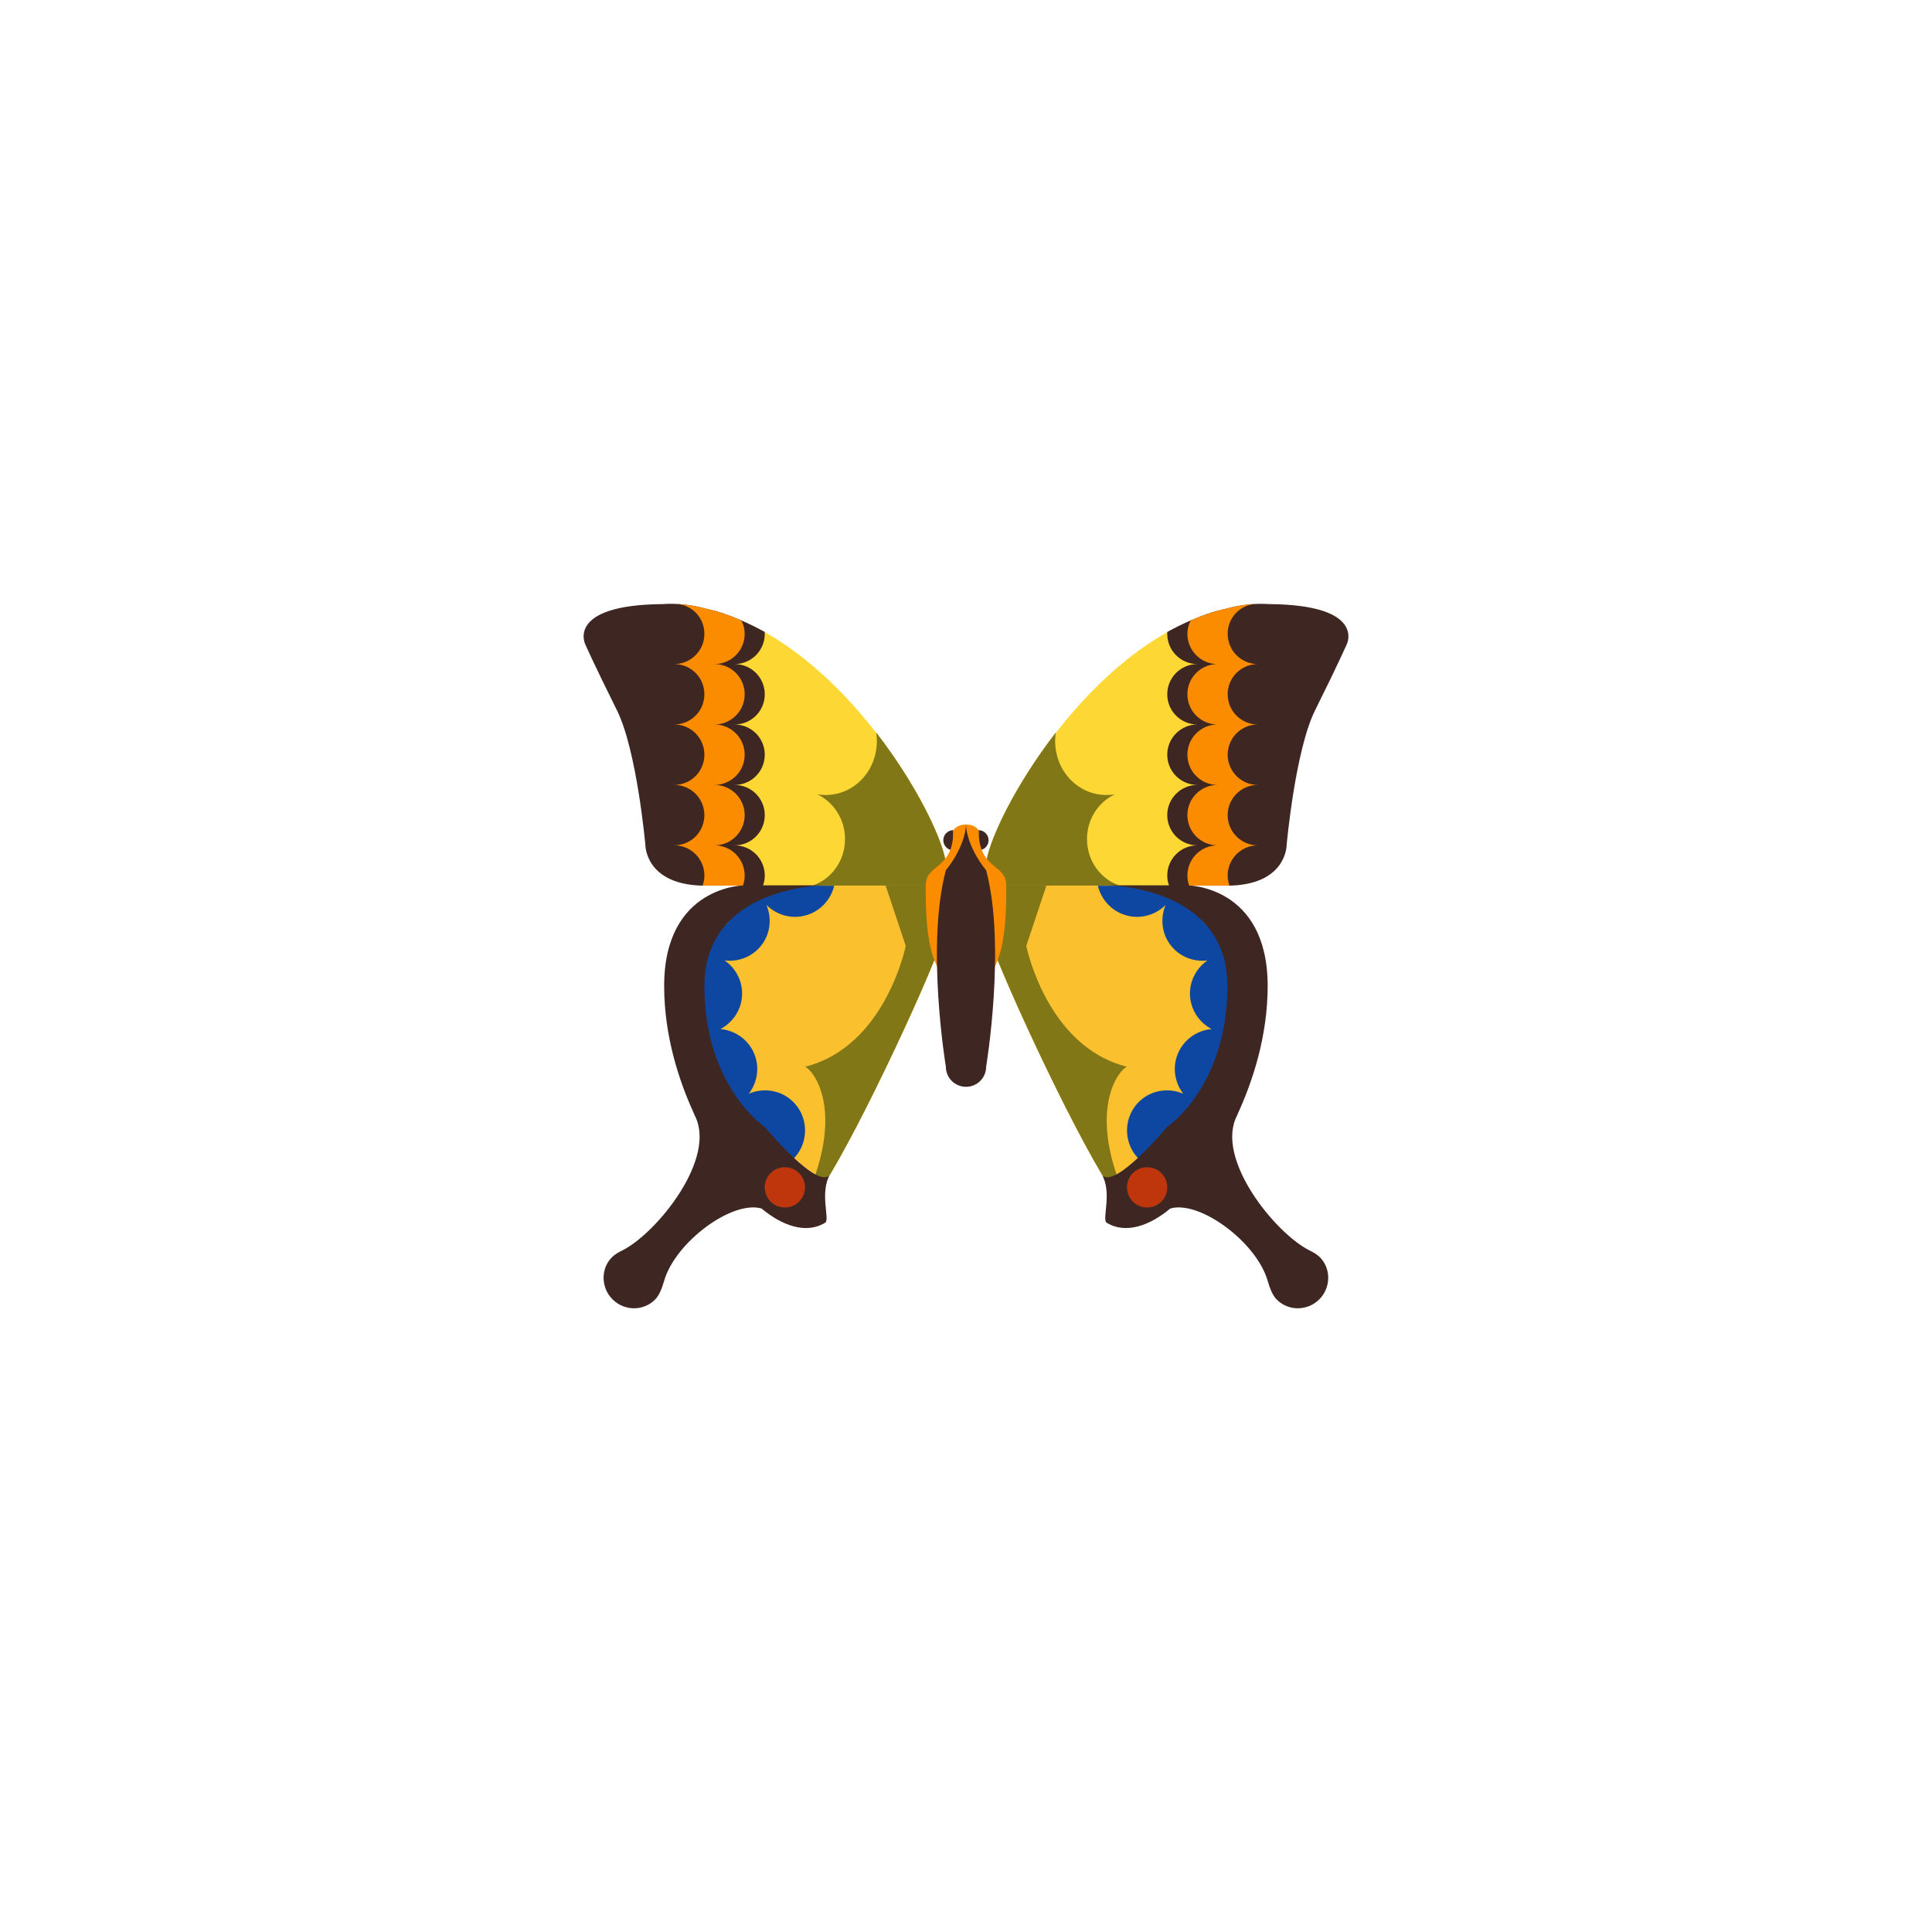 <?xml version="1.0" encoding="UTF-8" standalone="no" ?>
<!DOCTYPE svg PUBLIC "-//W3C//DTD SVG 1.1//EN" "http://www.w3.org/Graphics/SVG/1.1/DTD/svg11.dtd">
<svg xmlns="http://www.w3.org/2000/svg" xmlns:xlink="http://www.w3.org/1999/xlink" version="1.1" width="400" height="400" viewBox="0 0 400 400" xml:space="preserve">
<desc>Created with Fabric.js 3.6.2</desc>
<defs>
</defs>
<g transform="matrix(4.17 0 0 4.17 170.85 211.45)" id="Layer_1"  >
<path style="stroke: none; stroke-width: 1; stroke-dasharray: none; stroke-linecap: butt; stroke-dashoffset: 0; stroke-linejoin: miter; stroke-miterlimit: 4; fill: rgb(251,192,45); fill-rule: nonzero; opacity: 1;"  transform=" translate(-17, -26.75)" d="M 23.001 19 h -5.997 c 0 0 -5.997 1 -5.997 6 s 2.999 7 2.999 7 s 2.702 3.25 3.249 2.336 c 2.119 -3.555 5.746 -11.54 5.746 -12.336 C 23.001 22 23.001 19 23.001 19 z" stroke-linecap="round" />
</g>
<g transform="matrix(4.17 0 0 4.17 229.15 211.45)" id="Layer_1"  >
<path style="stroke: none; stroke-width: 1; stroke-dasharray: none; stroke-linecap: butt; stroke-dashoffset: 0; stroke-linejoin: miter; stroke-miterlimit: 4; fill: rgb(251,192,45); fill-rule: nonzero; opacity: 1;"  transform=" translate(-31, -26.75)" d="M 25 19 h 5.997 c 0 0 5.997 1 5.997 6 s -2.999 7 -2.999 7 s -2.702 3.25 -3.249 2.336 C 28.627 30.781 25 22.796 25 22 V 19 z" stroke-linecap="round" />
</g>
<g transform="matrix(4.17 0 0 4.17 157.04 209.11)" id="Layer_1"  >
<path style="stroke: none; stroke-width: 1; stroke-dasharray: none; stroke-linecap: butt; stroke-dashoffset: 0; stroke-linejoin: miter; stroke-miterlimit: 4; fill: rgb(13,71,161); fill-rule: nonzero; opacity: 1;"  transform=" translate(-13.69, -26.19)" d="M 15.889 21.528 c 1.079 -0.213 1.788 -1.271 1.574 -2.35 c -0.07 -0.353 -0.236 -0.677 -0.459 -0.929 c -0.227 0.656 -0.777 1.173 -1.503 1.316 s -1.431 -0.125 -1.891 -0.646 c -0.111 0.317 -0.141 0.68 -0.071 1.033 c 0.027 0.136 0.068 0.266 0.12 0.39 c -0.044 -0.044 -0.082 -0.092 -0.131 -0.133 c -0.277 -0.229 -0.803 0.971 -1.275 1.542 c -0.472 0.57 -1.188 0.809 -1.873 0.696 c 0.115 0.316 0.321 0.616 0.599 0.845 c 0.051 0.042 0.108 0.072 0.162 0.108 c -0.087 -0.012 -0.174 -0.027 -0.265 -0.027 c -0.36 0 -0.71 0.1 -1 0.27 c 0.6 0.35 1 0.99 1 1.73 s -0.4 1.38 -1 1.73 c 0.252 0.147 0.551 0.229 0.861 0.251 c -0.233 0.118 -0.448 0.265 -0.611 0.453 c 0.681 0.139 1.265 0.616 1.503 1.317 s 0.065 1.435 -0.391 1.96 c 0.329 0.068 0.693 0.05 1.034 -0.066 c 0.064 -0.022 0.121 -0.055 0.181 -0.083 c -0.154 0.194 -0.283 0.404 -0.353 0.628 c 0.679 -0.145 1.406 0.059 1.904 0.607 c 0.498 0.547 0.633 1.29 0.424 1.953 c 0.329 -0.069 0.655 -0.231 0.921 -0.473 c 0.814 -0.74 0.874 -2.012 0.134 -2.825 c -0.589 -0.647 -1.511 -0.809 -2.275 -0.479 c 0.395 -0.513 0.537 -1.208 0.315 -1.864 c -0.262 -0.772 -0.957 -1.278 -1.723 -1.346 c 0.635 -0.336 1.076 -0.997 1.076 -1.762 c 0 -0.68 -0.345 -1.282 -0.868 -1.644 c 0.655 0.079 1.337 -0.161 1.786 -0.704 c 0.49 -0.593 0.57 -1.387 0.29 -2.053 C 14.541 21.431 15.21 21.662 15.889 21.528 z" stroke-linecap="round" />
</g>
<g transform="matrix(4.17 0 0 4.17 242.97 209.11)" id="Layer_1"  >
<path style="stroke: none; stroke-width: 1; stroke-dasharray: none; stroke-linecap: butt; stroke-dashoffset: 0; stroke-linejoin: miter; stroke-miterlimit: 4; fill: rgb(13,71,161); fill-rule: nonzero; opacity: 1;"  transform=" translate(-34.31, -26.19)" d="M 32.112 21.528 c -1.079 -0.213 -1.788 -1.271 -1.574 -2.35 c 0.07 -0.353 0.236 -0.677 0.459 -0.929 c 0.227 0.656 0.777 1.173 1.503 1.316 c 0.726 0.143 1.431 -0.125 1.891 -0.646 c 0.111 0.317 0.141 0.68 0.071 1.033 c -0.027 0.136 -0.068 0.266 -0.12 0.39 c 0.044 -0.044 0.082 -0.092 0.131 -0.133 c 0.277 -0.229 0.803 0.971 1.275 1.542 c 0.472 0.57 1.188 0.809 1.873 0.696 c -0.115 0.316 -0.321 0.616 -0.599 0.845 c -0.051 0.042 -0.108 0.072 -0.162 0.108 c 0.087 -0.012 0.174 -0.027 0.265 -0.027 c 0.36 0 0.71 0.1 1 0.27 c -0.6 0.35 -1 0.99 -1 1.73 s 0.4 1.38 1 1.73 c -0.252 0.147 -0.551 0.229 -0.861 0.251 c 0.233 0.118 0.448 0.265 0.611 0.453 c -0.681 0.139 -1.265 0.616 -1.503 1.317 s -0.065 1.435 0.391 1.96 c -0.329 0.068 -0.693 0.05 -1.034 -0.066 c -0.064 -0.022 -0.121 -0.055 -0.181 -0.083 c 0.154 0.194 0.283 0.404 0.353 0.628 c -0.679 -0.145 -1.406 0.059 -1.904 0.607 c -0.498 0.547 -0.633 1.29 -0.424 1.953 c -0.329 -0.069 -0.655 -0.231 -0.921 -0.473 c -0.814 -0.74 -0.874 -2.012 -0.134 -2.825 c 0.589 -0.647 1.511 -0.809 2.275 -0.479 c -0.395 -0.513 -0.537 -1.208 -0.315 -1.864 c 0.262 -0.772 0.957 -1.278 1.723 -1.346 c -0.635 -0.336 -1.076 -0.997 -1.076 -1.762 c 0 -0.68 0.345 -1.282 0.868 -1.644 c -0.655 0.079 -1.337 -0.161 -1.786 -0.704 c -0.49 -0.593 -0.57 -1.387 -0.29 -2.053 C 33.46 21.431 32.791 21.662 32.112 21.528 z" stroke-linecap="round" />
</g>
<g transform="matrix(4.17 0 0 4.17 171.88 155.9)" id="Layer_1"  >
<path style="stroke: none; stroke-width: 1; stroke-dasharray: none; stroke-linecap: butt; stroke-dashoffset: 0; stroke-linejoin: miter; stroke-miterlimit: 4; fill: rgb(253,216,53); fill-rule: nonzero; opacity: 1;"  transform=" translate(-17.25, -13.41)" d="M 23 19 v 1 c 0 0 -6.55 0 -10.09 0 c 0.06 -0.16 0.09 -0.32 0.09 -0.5 c 0 -0.83 -0.67 -1.5 -1.5 -1.5 c 0.83 0 1.5 -0.67 1.5 -1.5 S 12.33 15 11.5 15 c 0.83 0 1.5 -0.67 1.5 -1.5 S 12.33 12 11.5 12 c 0.83 0 1.5 -0.67 1.5 -1.5 S 12.33 9 11.5 9 C 12.33 9 13 8.33 13 7.5 c 0 -0.24 -0.06 -0.47 -0.17 -0.67 C 18.83 9.4 23 17.33 23 19 z" stroke-linecap="round" />
</g>
<g transform="matrix(4.17 0 0 4.17 228.13 155.9)" id="Layer_1"  >
<path style="stroke: none; stroke-width: 1; stroke-dasharray: none; stroke-linecap: butt; stroke-dashoffset: 0; stroke-linejoin: miter; stroke-miterlimit: 4; fill: rgb(253,216,53); fill-rule: nonzero; opacity: 1;"  transform=" translate(-30.75, -13.41)" d="M 25.001 19 v 1 c 0 0 6.55 0 10.091 0 c -0.06 -0.16 -0.09 -0.32 -0.09 -0.5 c 0 -0.83 0.67 -1.5 1.5 -1.5 c -0.83 0 -1.5 -0.67 -1.5 -1.5 s 0.67 -1.5 1.5 -1.5 c -0.83 0 -1.5 -0.67 -1.5 -1.5 s 0.67 -1.5 1.5 -1.5 c -0.83 0 -1.5 -0.67 -1.5 -1.5 s 0.67 -1.5 1.5 -1.5 c -0.83 0 -1.5 -0.67 -1.5 -1.5 c 0 -0.24 0.06 -0.47 0.17 -0.67 C 29.171 9.4 25.001 17.33 25.001 19 z" stroke-linecap="round" />
</g>
<g transform="matrix(4.17 0 0 4.17 181.26 215.56)" id="Layer_1"  >
<path style="stroke: none; stroke-width: 1; stroke-dasharray: none; stroke-linecap: butt; stroke-dashoffset: 0; stroke-linejoin: miter; stroke-miterlimit: 4; fill: rgb(130,119,23); fill-rule: nonzero; opacity: 1;"  transform=" translate(-19.5, -27.73)" d="M 16.124 35.379 c -0.01 0.03 -0.01 0.06 -0.02 0.09 c 0.06 -0.02 1.11 -1.07 1.15 -1.13 C 19.373 30.779 23.001 22.8 23.001 22 v -2 h -2.999 l 1 3 c 0 0 -1 5 -4.998 6 C 16.357 29.129 18.003 31.038 16.124 35.379 z" stroke-linecap="round" />
</g>
<g transform="matrix(4.17 0 0 4.17 182.04 167.5)" id="Layer_1"  >
<path style="stroke: none; stroke-width: 1; stroke-dasharray: none; stroke-linecap: butt; stroke-dashoffset: 0; stroke-linejoin: miter; stroke-miterlimit: 4; fill: rgb(130,119,23); fill-rule: nonzero; opacity: 1;"  transform=" translate(-19.69, -16.2)" d="M 23 18.97 V 20 c 0 0 -3.42 0 -6.62 0 c 0.93 -0.32 1.61 -1.22 1.61 -2.31 c 0 -0.99 -0.57 -1.84 -1.38 -2.22 c 0.79 0.13 1.61 -0.11 2.22 -0.75 c 0.6 -0.63 0.83 -1.5 0.71 -2.32 c 2.01 2.6 3.26 5.25 3.44 6.36 C 22.99 18.84 23 18.91 23 18.97 z" stroke-linecap="round" />
</g>
<g transform="matrix(4.17 0 0 4.17 218.74 215.56)" id="Layer_1"  >
<path style="stroke: none; stroke-width: 1; stroke-dasharray: none; stroke-linecap: butt; stroke-dashoffset: 0; stroke-linejoin: miter; stroke-miterlimit: 4; fill: rgb(130,119,23); fill-rule: nonzero; opacity: 1;"  transform=" translate(-28.5, -27.73)" d="M 31.877 35.379 c 0.01 0.03 0.01 0.06 0.02 0.09 c -0.06 -0.02 -1.11 -1.07 -1.15 -1.13 C 28.628 30.779 25 22.8 25 22 v -2 h 2.999 l -1 3 c 0 0 1 5 4.998 6 C 31.644 29.129 29.997 31.038 31.877 35.379 z" stroke-linecap="round" />
</g>
<g transform="matrix(4.17 0 0 4.17 217.96 167.5)" id="Layer_1"  >
<path style="stroke: none; stroke-width: 1; stroke-dasharray: none; stroke-linecap: butt; stroke-dashoffset: 0; stroke-linejoin: miter; stroke-miterlimit: 4; fill: rgb(130,119,23); fill-rule: nonzero; opacity: 1;"  transform=" translate(-28.31, -16.2)" d="M 25.001 18.97 V 20 c 0 0 3.42 0 6.62 0 c -0.93 -0.32 -1.61 -1.22 -1.61 -2.31 c 0 -0.99 0.57 -1.84 1.38 -2.22 c -0.79 0.13 -1.61 -0.11 -2.22 -0.75 c -0.6 -0.63 -0.83 -1.5 -0.71 -2.32 c -2.01 2.6 -3.26 5.25 -3.44 6.36 C 25.011 18.84 25.001 18.91 25.001 18.97 z" stroke-linecap="round" />
</g>
<g transform="matrix(4.17 0 0 4.17 203.65 173.96)" id="Layer_1"  >
<path style="stroke: none; stroke-width: 1; stroke-dasharray: none; stroke-linecap: butt; stroke-dashoffset: 0; stroke-linejoin: miter; stroke-miterlimit: 4; fill: rgb(62,39,35); fill-rule: nonzero; opacity: 1;"  transform=" translate(-24.88, -17.75)" d="M 24.626 17.25 c 0.276 0 0.5 0.224 0.5 0.5 s -0.224 0.5 -0.5 0.5" stroke-linecap="round" />
</g>
<g transform="matrix(4.17 0 0 4.17 196.36 173.96)" id="Layer_1"  >
<path style="stroke: none; stroke-width: 1; stroke-dasharray: none; stroke-linecap: butt; stroke-dashoffset: 0; stroke-linejoin: miter; stroke-miterlimit: 4; fill: rgb(62,39,35); fill-rule: nonzero; opacity: 1;"  transform=" translate(-23.13, -17.75)" d="M 23.376 17.25 c -0.276 0 -0.5 0.224 -0.5 0.5 s 0.224 0.5 0.5 0.5" stroke-linecap="round" />
</g>
<g transform="matrix(4.17 0 0 4.17 200 187.43)" id="Layer_1"  >
<path style="stroke: none; stroke-width: 1; stroke-dasharray: none; stroke-linecap: butt; stroke-dashoffset: 0; stroke-linejoin: miter; stroke-miterlimit: 4; fill: rgb(251,140,0); fill-rule: nonzero; opacity: 1;"  transform=" translate(-24, -20.98)" d="M 26 20 c 0 1.657 0 5 -2 5 s -2 -3.343 -2 -5 c 0 -1.11 1.375 -0.75 1.375 -2.75 c 0.25 -0.375 1 -0.375 1.25 0 C 24.626 19.25 26 18.89 26 20 z" stroke-linecap="round" />
</g>
<g transform="matrix(4.17 0 0 4.17 200 197.91)" id="Layer_1"  >
<path style="stroke: none; stroke-width: 1; stroke-dasharray: none; stroke-linecap: butt; stroke-dashoffset: 0; stroke-linejoin: miter; stroke-miterlimit: 4; fill: rgb(62,39,35); fill-rule: nonzero; opacity: 1;"  transform=" translate(-24, -23.5)" d="M 25 28.999 c 0 0.555 -0.445 1 -1 1 s -1 -0.445 -1 -1 c 0 0 -1 -6 0 -9.75 C 24 18 24 17 24 17 s 0 1 1 2.25 C 26 23 25 28.999 25 28.999 z" stroke-linecap="round" />
</g>
<g transform="matrix(4.17 0 0 4.17 151.04 154.88)" id="Layer_1"  >
<path style="stroke: none; stroke-width: 1; stroke-dasharray: none; stroke-linecap: butt; stroke-dashoffset: 0; stroke-linejoin: miter; stroke-miterlimit: 4; fill: rgb(62,39,35); fill-rule: nonzero; opacity: 1;"  transform=" translate(-12.25, -13.17)" d="M 12.5 12 c 0.83 0 1.5 0.67 1.5 1.5 S 13.33 15 12.5 15 c 0.83 0 1.5 0.67 1.5 1.5 S 13.33 18 12.5 18 c 0.83 0 1.5 0.67 1.5 1.5 c 0 0.18 -0.03 0.34 -0.09 0.5 h -2 c 0.06 -0.16 0.09 -0.32 0.09 -0.5 c 0 -0.83 -0.67 -1.5 -1.5 -1.5 c 0.83 0 1.5 -0.67 1.5 -1.5 S 11.33 15 10.5 15 c 0.83 0 1.5 -0.67 1.5 -1.5 S 11.33 12 10.5 12 c 0.83 0 1.5 -0.67 1.5 -1.5 S 11.33 9 10.5 9 C 11.33 9 12 8.33 12 7.5 c 0 -0.47 -0.22 -0.89 -0.56 -1.16 c 0.19 0.05 0.37 0.11 0.56 0.17 c 0.28 0.09 0.56 0.2 0.83 0.32 C 13.22 7 13.61 7.19 13.99 7.4 C 14 7.43 14 7.47 14 7.5 C 14 8.33 13.33 9 12.5 9 c 0.83 0 1.5 0.67 1.5 1.5 S 13.33 12 12.5 12 z" stroke-linecap="round" />
</g>
<g transform="matrix(4.17 0 0 4.17 248.96 154.88)" id="Layer_1"  >
<path style="stroke: none; stroke-width: 1; stroke-dasharray: none; stroke-linecap: butt; stroke-dashoffset: 0; stroke-linejoin: miter; stroke-miterlimit: 4; fill: rgb(62,39,35); fill-rule: nonzero; opacity: 1;"  transform=" translate(-35.75, -13.17)" d="M 35.501 12 c -0.83 0 -1.5 0.67 -1.5 1.5 s 0.67 1.5 1.5 1.5 c -0.83 0 -1.5 0.67 -1.5 1.5 s 0.67 1.5 1.5 1.5 c -0.83 0 -1.5 0.67 -1.5 1.5 c 0 0.18 0.03 0.34 0.09 0.5 h 2 c -0.06 -0.16 -0.09 -0.32 -0.09 -0.5 c 0 -0.83 0.67 -1.5 1.5 -1.5 c -0.83 0 -1.5 -0.67 -1.5 -1.5 s 0.67 -1.5 1.5 -1.5 c -0.83 0 -1.5 -0.67 -1.5 -1.5 s 0.67 -1.5 1.5 -1.5 c -0.83 0 -1.5 -0.67 -1.5 -1.5 s 0.67 -1.5 1.5 -1.5 c -0.83 0 -1.5 -0.67 -1.5 -1.5 c 0 -0.47 0.22 -0.89 0.56 -1.16 c -0.19 0.05 -0.37 0.11 -0.56 0.17 c -0.28 0.09 -0.56 0.2 -0.83 0.32 c -0.39 0.17 -0.78 0.36 -1.16 0.57 c -0.01 0.03 -0.01 0.07 -0.01 0.1 c 0 0.83 0.67 1.5 1.5 1.5 c -0.83 0 -1.5 0.67 -1.5 1.5 S 34.671 12 35.501 12 z" stroke-linecap="round" />
</g>
<g transform="matrix(4.17 0 0 4.17 135.42 154.18)" id="Layer_1"  >
<path style="stroke: none; stroke-width: 1; stroke-dasharray: none; stroke-linecap: butt; stroke-dashoffset: 0; stroke-linejoin: miter; stroke-miterlimit: 4; fill: rgb(62,39,35); fill-rule: nonzero; opacity: 1;"  transform=" translate(-8.5, -13)" d="M 12 6.51 V 20 h -0.95 c -2.98 0 -2.98 -2 -2.98 -2 s -0.42 -4.7 -1.41 -6.7 C 5.5 8.97 5.08 8.01 5.08 8.01 S 4.12 6.06 8.92 6.02 c 0.71 -0.05 1.43 0.03 2.12 0.22 C 11.36 6.31 11.68 6.4 12 6.51 z" stroke-linecap="round" />
</g>
<g transform="matrix(4.17 0 0 4.17 264.58 154.18)" id="Layer_1"  >
<path style="stroke: none; stroke-width: 1; stroke-dasharray: none; stroke-linecap: butt; stroke-dashoffset: 0; stroke-linejoin: miter; stroke-miterlimit: 4; fill: rgb(62,39,35); fill-rule: nonzero; opacity: 1;"  transform=" translate(-39.5, -13)" d="M 36.001 6.51 V 20 h 0.95 c 2.98 0 2.98 -2 2.98 -2 s 0.42 -4.7 1.41 -6.7 c 1.16 -2.33 1.58 -3.29 1.58 -3.29 s 0.96 -1.95 -3.84 -1.99 c -0.71 -0.05 -1.43 0.03 -2.12 0.22 C 36.641 6.31 36.321 6.4 36.001 6.51 z" stroke-linecap="round" />
</g>
<g transform="matrix(4.17 0 0 4.17 148.44 227.08)" id="Layer_1"  >
<path style="stroke: none; stroke-width: 1; stroke-dasharray: none; stroke-linecap: butt; stroke-dashoffset: 0; stroke-linejoin: miter; stroke-miterlimit: 4; fill: rgb(62,39,35); fill-rule: nonzero; opacity: 1;"  transform=" translate(-11.63, -30.5)" d="M 17.251 34.34 C 16.696 35.23 14.006 32 14.006 32 s -2.999 -2 -2.999 -7 s 5.997 -5 5.997 -5 h -3.998 c 0 0 -3.998 0 -3.998 5 c 0 2.5 0.749 4.749 1.499 6.374 c 0.001 0.007 -0.002 0.008 -0.001 0.016 c 1.169 2.123 -1.84 5.847 -3.542 6.72 c -0.202 0.098 -0.387 0.204 -0.518 0.327 c -0.601 0.57 -0.586 1.535 0 2.121 s 1.542 0.594 2.12 0 c 0.187 -0.189 0.33 -0.53 0.441 -0.918 l 0 0 c 0.544 -1.912 3.373 -4.019 4.838 -3.593 c 0.982 0.823 2.193 1.299 3.16 0.703 C 17.25 36.598 16.708 35.25 17.251 34.34 z" stroke-linecap="round" />
</g>
<g transform="matrix(4.17 0 0 4.17 251.56 227.08)" id="Layer_1"  >
<path style="stroke: none; stroke-width: 1; stroke-dasharray: none; stroke-linecap: butt; stroke-dashoffset: 0; stroke-linejoin: miter; stroke-miterlimit: 4; fill: rgb(62,39,35); fill-rule: nonzero; opacity: 1;"  transform=" translate(-36.38, -30.5)" d="M 30.75 34.34 c 0.555 0.89 3.245 -2.34 3.245 -2.34 s 2.999 -2 2.999 -7 s -5.997 -5 -5.997 -5 h 3.998 c 0 0 3.998 0 3.998 5 c 0 2.5 -0.75 4.749 -1.499 6.374 c -0.001 0.007 0.002 0.008 0.001 0.016 c -1.169 2.123 1.84 5.847 3.542 6.72 c 0.202 0.098 0.387 0.204 0.518 0.327 c 0.601 0.57 0.586 1.535 0 2.121 s -1.542 0.594 -2.12 0 c -0.187 -0.189 -0.33 -0.53 -0.441 -0.918 l 0 0 c -0.544 -1.912 -3.373 -4.019 -4.838 -3.593 c -0.982 0.823 -2.193 1.299 -3.16 0.703 C 30.751 36.598 31.293 35.25 30.75 34.34 z" stroke-linecap="round" />
</g>
<g transform="matrix(4.17 0 0 4.17 162.5 245.83)" id="Layer_1"  >
<circle style="stroke: none; stroke-width: 1; stroke-dasharray: none; stroke-linecap: butt; stroke-dashoffset: 0; stroke-linejoin: miter; stroke-miterlimit: 4; fill: rgb(191,54,12); fill-rule: nonzero; opacity: 1;"  cx="0" cy="0" r="1" />
</g>
<g transform="matrix(4.17 0 0 4.17 237.5 245.83)" id="Layer_1"  >
<circle style="stroke: none; stroke-width: 1; stroke-dasharray: none; stroke-linecap: butt; stroke-dashoffset: 0; stroke-linejoin: miter; stroke-miterlimit: 4; fill: rgb(191,54,12); fill-rule: nonzero; opacity: 1;"  cx="0" cy="0" r="1" />
</g>
<g transform="matrix(4.17 0 0 4.17 146.88 154.21)" id="Layer_1"  >
<path style="stroke: none; stroke-width: 1; stroke-dasharray: none; stroke-linecap: butt; stroke-dashoffset: 0; stroke-linejoin: miter; stroke-miterlimit: 4; fill: rgb(251,140,0); fill-rule: nonzero; opacity: 1;"  transform=" translate(-11.25, -13.01)" d="M 11.5 12 c 0.83 0 1.5 0.67 1.5 1.5 S 12.33 15 11.5 15 c 0.83 0 1.5 0.67 1.5 1.5 S 12.33 18 11.5 18 c 0.83 0 1.5 0.67 1.5 1.5 c 0 0.18 -0.03 0.34 -0.09 0.5 h -1.86 c -0.05 0 -0.09 0 -0.14 -0.01 C 10.97 19.84 11 19.67 11 19.5 c 0 -0.83 -0.67 -1.5 -1.5 -1.5 c 0.83 0 1.5 -0.67 1.5 -1.5 S 10.33 15 9.5 15 c 0.83 0 1.5 -0.67 1.5 -1.5 S 10.33 12 9.5 12 c 0.83 0 1.5 -0.67 1.5 -1.5 S 10.33 9 9.5 9 C 10.33 9 11 8.33 11 7.5 c 0 -0.77 -0.57 -1.4 -1.32 -1.48 c 0.45 0.02 0.91 0.1 1.36 0.22 C 11.36 6.31 11.68 6.4 12 6.51 c 0.28 0.09 0.56 0.2 0.83 0.32 C 12.94 7.03 13 7.26 13 7.5 C 13 8.33 12.33 9 11.5 9 c 0.83 0 1.5 0.67 1.5 1.5 S 12.33 12 11.5 12 z" stroke-linecap="round" />
</g>
<g transform="matrix(4.17 0 0 4.17 253.13 154.21)" id="Layer_1"  >
<path style="stroke: none; stroke-width: 1; stroke-dasharray: none; stroke-linecap: butt; stroke-dashoffset: 0; stroke-linejoin: miter; stroke-miterlimit: 4; fill: rgb(251,140,0); fill-rule: nonzero; opacity: 1;"  transform=" translate(-36.75, -13.01)" d="M 36.501 12 c -0.83 0 -1.5 0.67 -1.5 1.5 s 0.67 1.5 1.5 1.5 c -0.83 0 -1.5 0.67 -1.5 1.5 s 0.67 1.5 1.5 1.5 c -0.83 0 -1.5 0.67 -1.5 1.5 c 0 0.18 0.03 0.34 0.09 0.5 h 1.86 c 0.05 0 0.09 0 0.14 -0.01 c -0.06 -0.15 -0.09 -0.32 -0.09 -0.49 c 0 -0.83 0.67 -1.5 1.5 -1.5 c -0.83 0 -1.5 -0.67 -1.5 -1.5 s 0.67 -1.5 1.5 -1.5 c -0.83 0 -1.5 -0.67 -1.5 -1.5 s 0.67 -1.5 1.5 -1.5 c -0.83 0 -1.5 -0.67 -1.5 -1.5 s 0.67 -1.5 1.5 -1.5 c -0.83 0 -1.5 -0.67 -1.5 -1.5 c 0 -0.77 0.57 -1.4 1.32 -1.48 c -0.45 0.02 -0.91 0.1 -1.36 0.22 c -0.32 0.07 -0.64 0.16 -0.96 0.27 c -0.28 0.09 -0.56 0.2 -0.83 0.32 c -0.11 0.2 -0.17 0.43 -0.17 0.67 c 0 0.83 0.67 1.5 1.5 1.5 c -0.83 0 -1.5 0.67 -1.5 1.5 S 35.671 12 36.501 12 z" stroke-linecap="round" />
</g>
</svg>